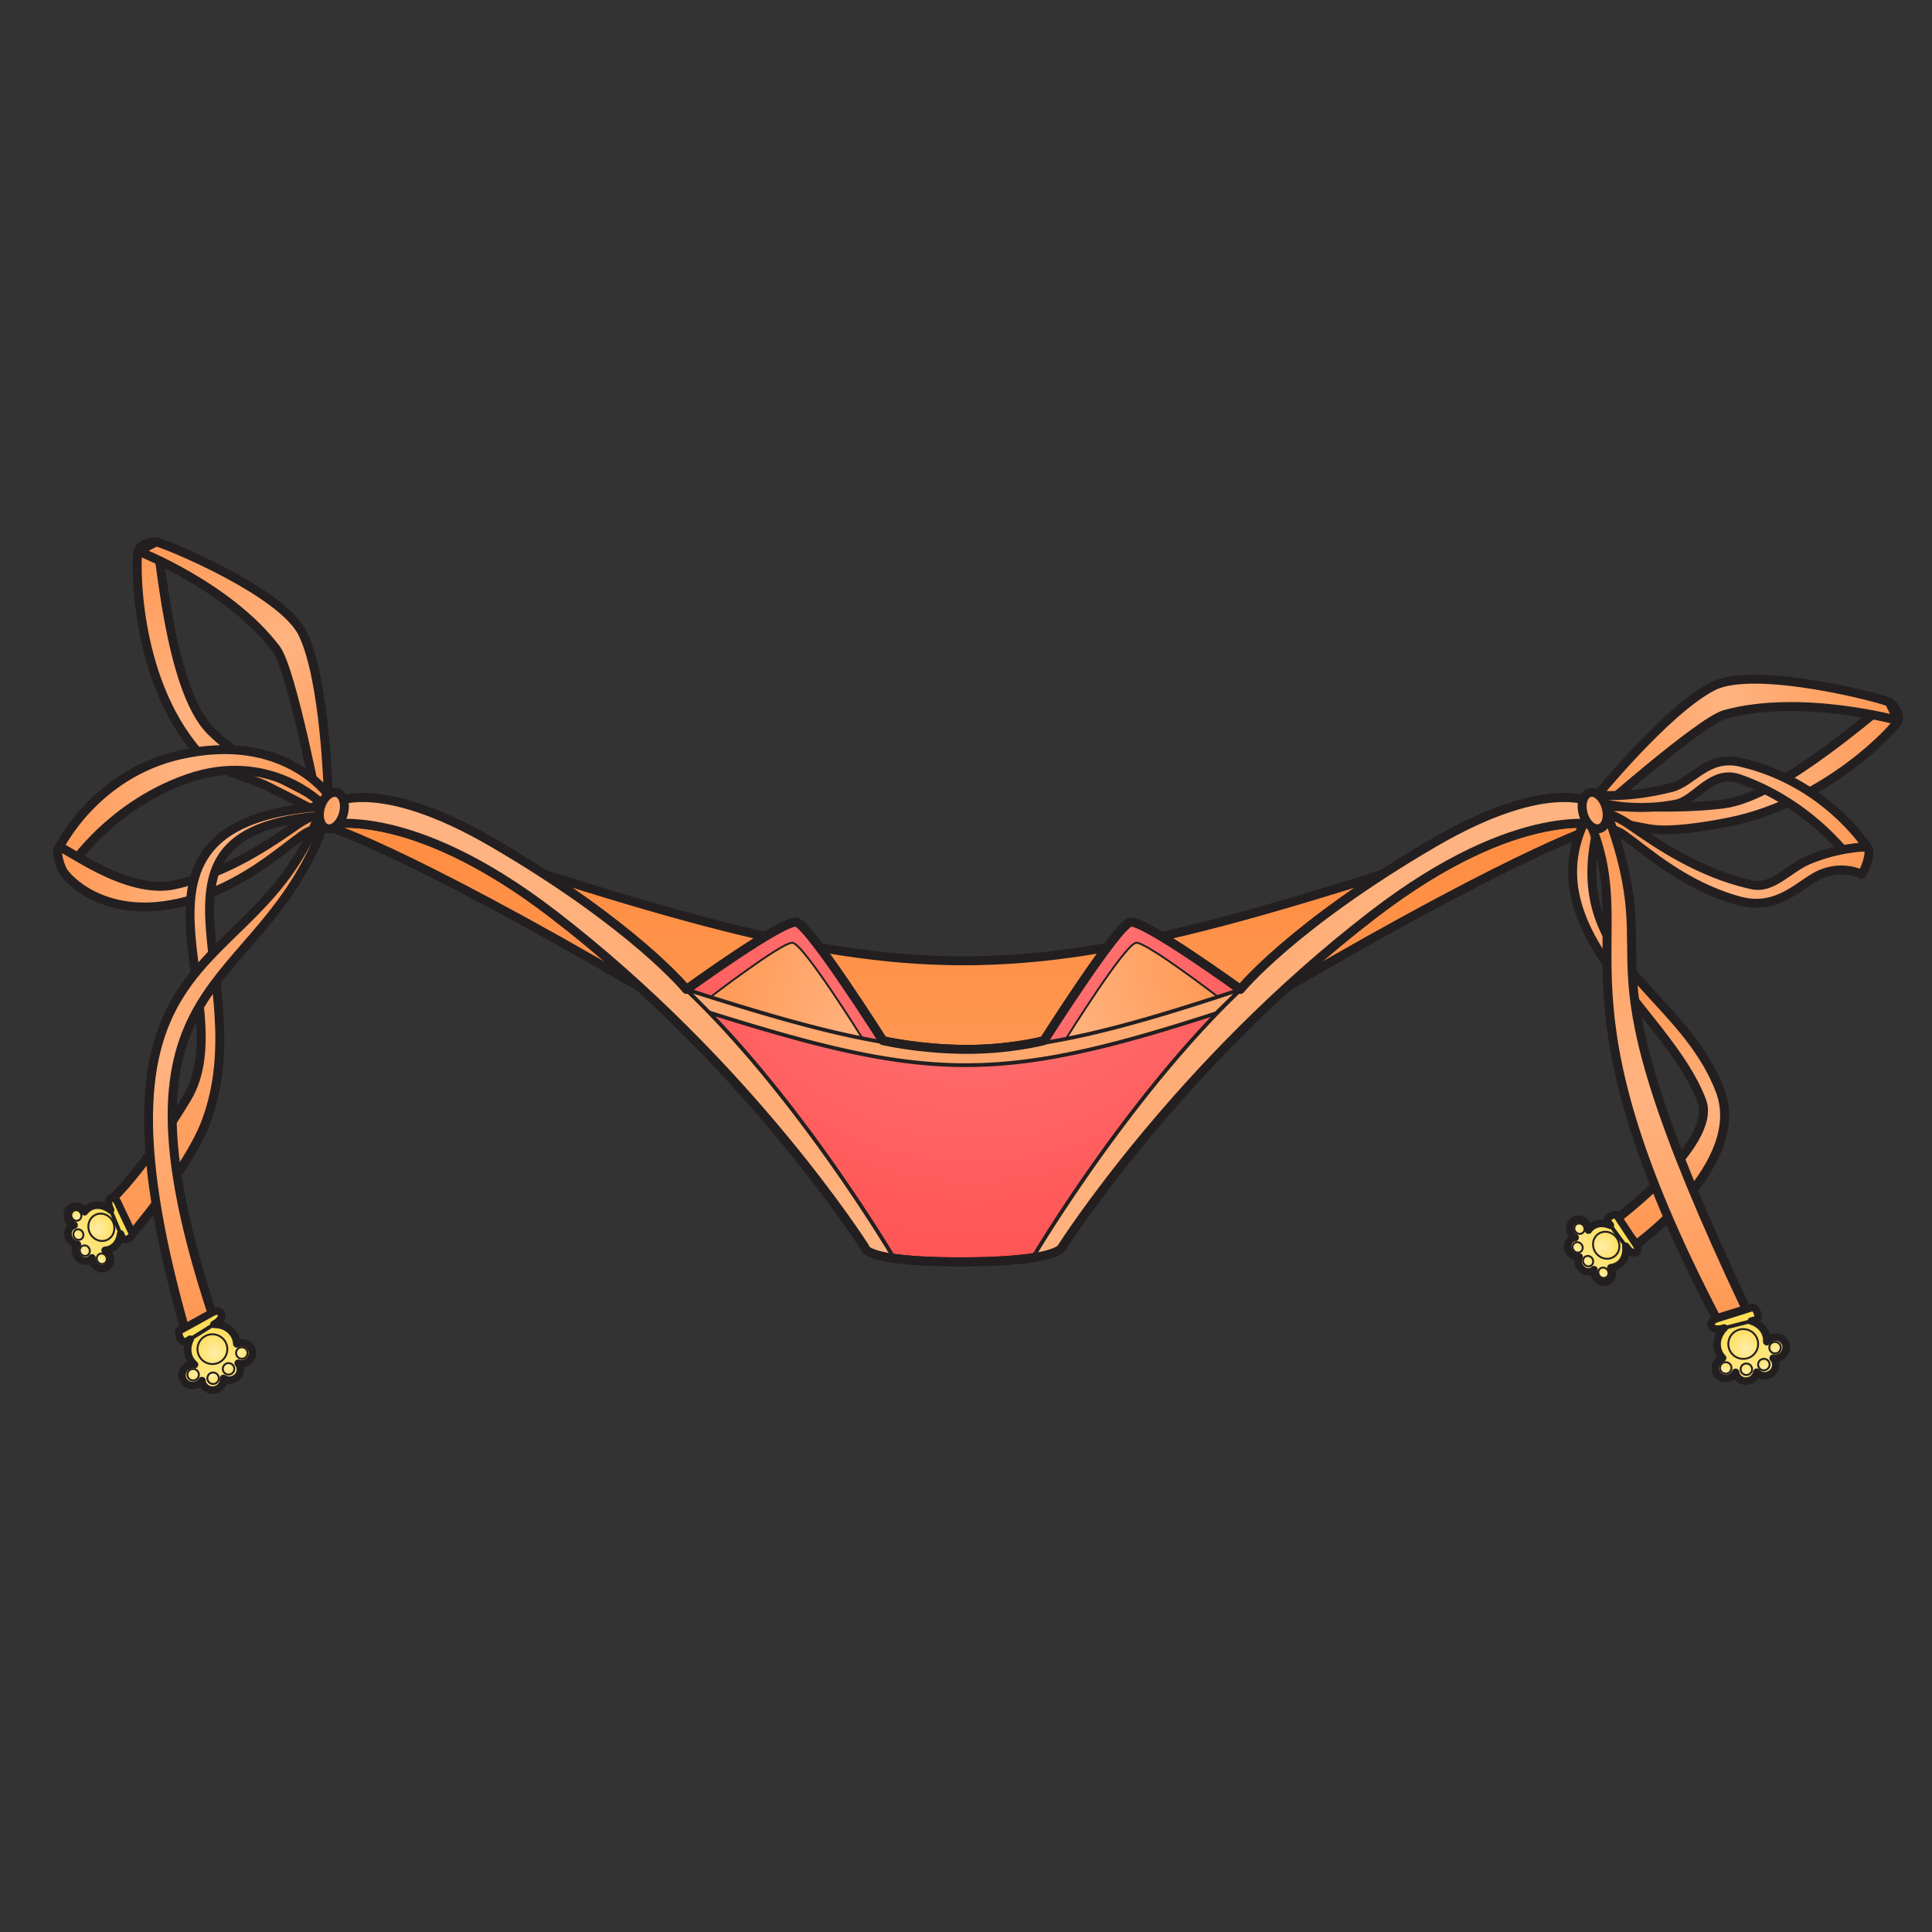 <svg xmlns="http://www.w3.org/2000/svg" xmlns:xlink="http://www.w3.org/1999/xlink" viewBox="0 0 256 256">
    <rect x="0" y="0" width="256" height="256" fill="#333333" stroke="none"/>
    <defs>
        <linearGradient id="innoGrad8">
            <stop offset="0" stop-color="#ff7f2a" stop-opacity=".502"/>
            <stop offset=".16" stop-color="#ff7f2a" stop-opacity="0"/>
            <stop offset=".444" stop-color="#ff7f2a" stop-opacity=".502"/>
            <stop offset=".729" stop-color="#ff7f2a" stop-opacity="0"/>
            <stop offset="1" stop-color="#ff7f2a" stop-opacity=".502"/>
        </linearGradient>
        <linearGradient id="innoGrad7">
            <stop offset="0" stop-color="#ff7f2a" stop-opacity=".502"/>
            <stop offset=".529" stop-color="#ff7f2a" stop-opacity="0"/>
            <stop offset="1" stop-color="#ff7f2a" stop-opacity=".502"/>
        </linearGradient>
        <linearGradient id="innoGrad6">
            <stop offset="0" stop-color="#ffd42a" stop-opacity="0"/>
            <stop offset="1" stop-color="#ffd42a" stop-opacity=".502"/>
        </linearGradient>
        <linearGradient id="innoGrad5">
            <stop offset="0" stop-color="#ffd42a" stop-opacity=".502"/>
            <stop offset="1" stop-color="#ffd42a" stop-opacity="0"/>
        </linearGradient>
        <linearGradient id="innoGrad4">
            <stop offset="0" stop-color="#ff7f2a" stop-opacity=".502"/>
            <stop offset=".828" stop-color="#ff7f2a" stop-opacity="0"/>
            <stop offset="1" stop-color="#ff7f2a" stop-opacity=".502"/>
        </linearGradient>
        <linearGradient id="innoGrad3">
            <stop offset="0" stop-color="#ff7f2a" stop-opacity=".502"/>
            <stop offset=".5" stop-color="#ff7f2a" stop-opacity="0"/>
            <stop offset="1" stop-color="#ff7f2a" stop-opacity=".502"/>
        </linearGradient>
        <linearGradient id="innoGrad2">
            <stop offset="0" stop-color="#ff7f2a" stop-opacity=".502"/>
            <stop offset="1" stop-color="#ff7f2a" stop-opacity="0"/>
        </linearGradient>
        <linearGradient id="innoGrad1">
            <stop offset="0" stop-color="#ff2a2a" stop-opacity="0"/>
            <stop offset="1" stop-color="#ff2a2a" stop-opacity=".502"/>
        </linearGradient>
        <linearGradient id="linearGradient949" x1="123.657" x2="123.657" y1="98.708" y2="151.969" gradientUnits="userSpaceOnUse" xlink:href="#innoGrad2"/>
        <radialGradient id="radialGradient983" cx="101.654" cy="132.803" r="101.191" fx="101.654" fy="132.803" gradientTransform="matrix(0 .629 -.625 0 210.283 43.57)" gradientUnits="userSpaceOnUse" xlink:href="#innoGrad1"/>
        <linearGradient id="linearGradient1019" x1="85.824" x2="109.825" y1="130.082" y2="136.533" gradientUnits="userSpaceOnUse" xlink:href="#innoGrad2"/>
        <linearGradient id="linearGradient1021" x1="165.836" x2="141.835" y1="130.082" y2="136.533" gradientUnits="userSpaceOnUse" xlink:href="#innoGrad2"/>
        <radialGradient id="radialGradient1060" cx="125.685" cy="235.659" r="100.784" fx="125.685" fy="235.659" gradientTransform="matrix(0 .715 -.712 0 293.403 8.906)" gradientUnits="userSpaceOnUse" xlink:href="#innoGrad2"/>
        <linearGradient id="linearGradient1160" x1="-4.058" x2="24.98" y1="59.823" y2="100.021" gradientUnits="userSpaceOnUse" xlink:href="#innoGrad3"/>
        <linearGradient id="linearGradient1184" x1="-4.058" x2="24.98" y1="59.823" y2="100.021" gradientUnits="userSpaceOnUse" xlink:href="#innoGrad3"/>
        <linearGradient id="linearGradient1186" x1="-16.445" x2="25.856" y1="106.459" y2="98.183" gradientUnits="userSpaceOnUse" xlink:href="#innoGrad3"/>
        <linearGradient id="linearGradient1188" x1="-16.445" x2="25.172" y1="106.459" y2="101.463" gradientUnits="userSpaceOnUse" xlink:href="#innoGrad3"/>
        <linearGradient id="linearGradient1196" x1="-8.157" x2="24.809" y1="161.832" y2="99.599" gradientUnits="userSpaceOnUse" xlink:href="#innoGrad4"/>
        <linearGradient id="linearGradient1212" x1="25.061" x2="7.697" y1="103.14" y2="180.112" gradientUnits="userSpaceOnUse" xlink:href="#innoGrad7"/>
        <linearGradient id="linearGradient1220" x1="49.767" x2="54.925" y1="89.957" y2="89.957" gradientUnits="userSpaceOnUse" xlink:href="#innoGrad2"/>
        <linearGradient id="linearGradient1243" x1="2.357" x2="6" y1="182.571" y2="190.369" gradientUnits="userSpaceOnUse" xlink:href="#innoGrad5"/>
        <radialGradient id="radialGradient1278" cx="7.981" cy="185.933" r="2.492" fx="7.981" fy="185.933" gradientUnits="userSpaceOnUse" xlink:href="#innoGrad6"/>
        <radialGradient id="radialGradient1280" cx="4.722" cy="189.327" r="1.054" fx="4.722" fy="189.327" gradientUnits="userSpaceOnUse" xlink:href="#innoGrad6"/>
        <radialGradient id="radialGradient1282" cx="7.635" cy="189.659" r="1.054" fx="7.635" fy="189.659" gradientUnits="userSpaceOnUse" xlink:href="#innoGrad6"/>
        <radialGradient id="radialGradient1284" cx="9.953" cy="188.291" r="1.054" fx="9.953" fy="188.291" gradientUnits="userSpaceOnUse" xlink:href="#innoGrad6"/>
        <radialGradient id="radialGradient1286" cx="11.981" cy="185.913" r="1.054" fx="11.981" fy="185.913" gradientUnits="userSpaceOnUse" xlink:href="#innoGrad6"/>
        <linearGradient id="linearGradient1379" x1="-13.579" x2="-5.979" y1="168.938" y2="164.758" gradientUnits="userSpaceOnUse" xlink:href="#innoGrad6"/>
        <radialGradient id="radialGradient1387" cx="-10.325" cy="166.462" r="2.193" fx="-10.325" fy="166.462" gradientTransform="matrix(1 0 0 1.048 0 -7.94)" gradientUnits="userSpaceOnUse" xlink:href="#innoGrad6"/>
        <radialGradient id="radialGradient1389" cx="-9.949" cy="171.362" r=".939" fx="-9.949" fy="171.362" gradientTransform="matrix(1 0 0 1.042 0 -7.142)" gradientUnits="userSpaceOnUse" xlink:href="#innoGrad6"/>
        <radialGradient id="radialGradient1391" cx="-12.616" cy="170.059" r=".939" fx="-12.616" fy="170.059" gradientTransform="matrix(1 0 0 1.042 0 -7.153)" gradientUnits="userSpaceOnUse" xlink:href="#innoGrad6"/>
        <radialGradient id="radialGradient1393" cx="-13.792" cy="167.42" r=".939" fx="-13.792" fy="167.42" gradientTransform="matrix(1 0 0 1.042 0 -6.968)" gradientUnits="userSpaceOnUse" xlink:href="#innoGrad6"/>
        <radialGradient id="radialGradient1395" cx="-13.635" cy="164.713" r=".939" fx="-13.635" fy="164.713" gradientTransform="matrix(1 0 0 1.042 0 -6.907)" gradientUnits="userSpaceOnUse" xlink:href="#innoGrad6"/>
        <linearGradient id="linearGradient1444" x1="225.112" x2="272.622" y1="99.653" y2="86.5" gradientUnits="userSpaceOnUse" xlink:href="#innoGrad3"/>
        <linearGradient id="linearGradient1452" x1="224.914" x2="271.227" y1="98.739" y2="83.627" gradientUnits="userSpaceOnUse" xlink:href="#innoGrad3"/>
        <linearGradient id="linearGradient1460" x1="224.773" x2="267.778" y1="101.77" y2="106.459" gradientUnits="userSpaceOnUse" xlink:href="#innoGrad3"/>
        <linearGradient id="linearGradient1476" x1="226.871" x2="267.778" y1="101.111" y2="106.459" gradientUnits="userSpaceOnUse" xlink:href="#innoGrad3"/>
        <linearGradient id="linearGradient1484" x1="224.443" x2="228.258" y1="103.209" y2="164.985" gradientUnits="userSpaceOnUse" xlink:href="#innoGrad8"/>
        <linearGradient id="linearGradient1492" x1="226.173" x2="248.75" y1="102.972" y2="179.156" gradientUnits="userSpaceOnUse" xlink:href="#innoGrad7"/>
        <linearGradient id="linearGradient1512" x1="-192.43" x2="-187.272" y1="-157.079" y2="-157.079" gradientUnits="userSpaceOnUse" xlink:href="#innoGrad2"/>
        <linearGradient id="linearGradient1550" x1="249.842" x2="252.971" y1="178.815" y2="186.833" gradientUnits="userSpaceOnUse" xlink:href="#innoGrad5"/>
        <radialGradient id="radialGradient1558" cx="248.657" cy="185.289" r="2.492" fx="248.657" fy="185.289" gradientUnits="userSpaceOnUse" xlink:href="#innoGrad6"/>
        <radialGradient id="radialGradient1560" cx="253.432" cy="185.356" r="1.054" fx="253.432" fy="185.356" gradientUnits="userSpaceOnUse" xlink:href="#innoGrad6"/>
        <radialGradient id="radialGradient1562" cx="251.67" cy="188.129" r="1.054" fx="251.67" fy="188.129" gradientUnits="userSpaceOnUse" xlink:href="#innoGrad6"/>
        <radialGradient id="radialGradient1564" cx="248.806" cy="188.868" r="1.054" fx="248.806" fy="188.868" gradientUnits="userSpaceOnUse" xlink:href="#innoGrad6"/>
        <radialGradient id="radialGradient1566" cx="245.395" cy="188.771" r="1.055" fx="245.395" fy="188.771" gradientUnits="userSpaceOnUse" xlink:href="#innoGrad6"/>
        <linearGradient id="linearGradient1604" x1="224.803" x2="231.728" y1="172.912" y2="169.138" gradientUnits="userSpaceOnUse" xlink:href="#innoGrad6"/>
        <radialGradient id="radialGradient1612" cx="226.155" cy="169.238" r="2.221" fx="226.155" fy="169.238" gradientTransform="matrix(1 0 0 1.024 0 -4.045)" gradientUnits="userSpaceOnUse" xlink:href="#innoGrad6"/>
        <radialGradient id="radialGradient1614" cx="222.257" cy="166.49" r=".95" fx="222.257" fy="166.49" gradientTransform="matrix(1 0 0 1.021 0 -3.567)" gradientUnits="userSpaceOnUse" xlink:href="#innoGrad6"/>
        <radialGradient id="radialGradient1616" cx="221.974" cy="169.487" r=".95" fx="221.974" fy="169.487" gradientTransform="matrix(1 0 0 1.023 0 -3.842)" gradientUnits="userSpaceOnUse" xlink:href="#innoGrad6"/>
        <radialGradient id="radialGradient1618" cx="223.707" cy="171.654" r=".949" fx="223.707" fy="171.654" gradientTransform="matrix(1 0 0 1.022 0 -3.798)" gradientUnits="userSpaceOnUse" xlink:href="#innoGrad6"/>
        <radialGradient id="radialGradient1620" cx="226.172" cy="173.54" r=".949" fx="226.172" fy="173.54" gradientTransform="matrix(1 0 0 1.023 0 -3.911)" gradientUnits="userSpaceOnUse" xlink:href="#innoGrad6"/>
    </defs>
    <g stroke-width="1.187">
        <path fill="#f95" d="M85.308 131.173c-32.881-19.232-42.36-21.774-42.36-21.774l.892-2.796c83.097 27.69 84.562 27.691 167.657 0l.895 2.796s-9.48 2.542-42.361 21.774c-41.772 24.43-42.952 24.432-84.723 0z"/>
        <path fill="url(#linearGradient949)" stroke="#231f20" stroke-linejoin="round" stroke-miterlimit="10" stroke-width="1.408" d="M75.44 128.818c-39-22.828-50.243-25.845-50.243-25.845l1.059-3.319c98.559 32.868 100.297 32.869 198.855 0l1.061 3.319s-11.244 3.017-50.244 25.845c-49.545 28.999-50.944 29-100.488 0z" transform="matrix(.843 0 0 .842 21.704 22.646)"/>
        <path fill="#ff8080" d="M140.74 165.333s15.345-24.184 41.253-44.116c19.368-14.9 30.4-11.819 30.4-11.819l-.895-2.796s-5.859-4.008-21.555 5.167c-18.71 10.938-25.566 19.404-25.566 19.404s-12.843-9.301-14.58-8.924c-1.738.378-11.458 15.707-11.458 15.707s-4.575 1.225-10.669 1.157c-6.093-.067-10.669-1.157-10.669-1.157s-9.72-15.33-11.457-15.707c-1.738-.376-14.58 8.924-14.58 8.924s-6.857-8.465-25.567-19.404c-15.696-9.175-21.555-5.167-21.555-5.167l-.893 2.796s11.03-3.082 30.399 11.82c25.908 19.931 41.253 44.115 41.253 44.115s-.375 1.95 12.695 1.95 13.443-1.95 13.443-1.95z"/>
        <path fill="url(#radialGradient983)" stroke="#231f20" stroke-linejoin="round" stroke-miterlimit="10" stroke-width="1.408" d="M141.186 169.365s18.201-28.705 48.93-52.364c22.973-17.687 36.057-14.029 36.057-14.029l-1.061-3.319s-6.949-4.757-25.566 6.133c-22.191 12.983-30.324 23.032-30.324 23.032s-15.232-11.04-17.293-10.592c-2.061.448-13.59 18.644-13.59 18.644s-5.426 1.453-12.654 1.373c-7.227-.08-12.654-1.373-12.654-1.373s-11.529-18.196-13.59-18.644c-2.061-.447-17.293 10.592-17.293 10.592s-8.133-10.048-30.324-23.032c-18.617-10.89-25.566-6.133-25.566-6.133l-1.059 3.319s13.082-3.658 36.055 14.029c30.729 23.659 48.93 52.364 48.93 52.364s-.445 2.314 15.057 2.314 15.945-2.314 15.945-2.314z" transform="matrix(.843 0 0 .842 21.704 22.646)"/>
        <path fill="#ffb380" d="M94.063 132.238s9.525-7.317 10.943-7.26c1.42.059 9.292 12.695 9.292 12.695l-10.117-.394zM161.522 132.238s-9.525-7.317-10.944-7.26c-1.42.059-9.292 12.695-9.292 12.695l10.118-.348z"/>
        <path fill="url(#linearGradient1019)" stroke="#231f20" stroke-linejoin="round" stroke-miterlimit="10" stroke-width=".297" d="M85.824 130.082s11.297-8.685 12.98-8.617c1.684.07 11.021 15.068 11.021 15.068l-12-.467z" transform="matrix(.843 0 0 .842 21.704 22.646)"/>
        <path fill="url(#linearGradient1021)" stroke="#231f20" stroke-linejoin="round" stroke-miterlimit="10" stroke-width=".297" d="M165.836 130.082s-11.297-8.685-12.98-8.617c-1.684.07-11.021 15.068-11.021 15.068l12-.412z" transform="matrix(.843 0 0 .842 21.704 22.646)"/>
        <path fill="#ffb380" d="M90.962 131.173s-6.857-8.465-25.567-19.404c-15.696-9.175-21.555-5.167-21.555-5.167l-.892 2.796s11.03-3.082 30.398 11.82c25.908 19.931 41.253 44.115 41.253 44.115s-.175.911 3.893 1.489l-.002-.001s-11.726-19.953-26.107-34.2a85.955 85.955 0 0 0-1.456-1.41m73.449-.038s6.857-8.465 25.566-19.404c15.697-9.175 21.555-5.167 21.555-5.167l.895 2.796s-11.031-3.082-30.4 11.82c-25.908 19.931-41.254 44.115-41.254 44.115s-.159.828-3.89 1.405c0 0 11.725-19.87 26.106-34.118.45-.444.935-.914 1.455-1.406m-70.434 3.007c28.816 9.068 38.269 9.52 67.178.107l3.223-3.155c-32.506 10.84-41.112 10.33-73.413 0z"/>
        <path fill="url(#radialGradient1060)" stroke="#231f20" stroke-linejoin="round" stroke-miterlimit="10" stroke-width=".593" d="M82.146 128.818s-8.133-10.048-30.324-23.032c-18.617-10.89-25.566-6.133-25.566-6.133l-1.059 3.319s13.082-3.658 36.055 14.029c30.729 23.659 48.93 52.364 48.93 52.364s-.208 1.082 4.617 1.767l-.002-.001s-13.908-23.683-30.965-40.595a102.044 102.044 0 0 0-1.727-1.672m87.116-.046s8.133-10.048 30.324-23.032c18.617-10.89 25.566-6.133 25.566-6.133l1.061 3.319s-13.084-3.658-36.057 14.029c-30.729 23.659-48.93 52.364-48.93 52.364s-.189.983-4.615 1.668c0 0 13.908-23.585 30.965-40.497.533-.527 1.109-1.085 1.725-1.669m-83.54 3.569c34.178 10.763 45.39 11.299 79.679.127l3.822-3.745c-38.555 12.868-48.762 12.262-87.074 0z" transform="matrix(.843 0 0 .842 21.704 22.646)"/>
        <path fill="none" stroke="#231f20" stroke-linejoin="round" stroke-miterlimit="10" stroke-width="1.408" d="M141.186 169.365s18.201-28.705 48.93-52.364c22.973-17.687 36.057-14.029 36.057-14.029l-1.061-3.319s-6.949-4.757-25.566 6.133c-22.191 12.983-30.324 23.032-30.324 23.032s-15.232-11.04-17.293-10.592c-2.061.448-13.59 18.644-13.59 18.644s-5.426 1.453-12.654 1.373c-7.227-.08-12.654-1.373-12.654-1.373s-11.529-18.196-13.59-18.644c-2.061-.447-17.293 10.592-17.293 10.592s-8.133-10.048-30.324-23.032c-18.617-10.89-25.566-6.133-25.566-6.133l-1.059 3.319s13.082-3.658 36.055 14.029c30.729 23.659 48.93 52.364 48.93 52.364s-.445 2.314 15.057 2.314 15.945-2.314 15.945-2.314z" transform="matrix(.843 0 0 .842 21.704 22.646)"/>
    </g>
    <g stroke-width="1.187" transform="matrix(.843 0 0 .842 21.704 22.646)">
        <path fill="#ffb380" d="M-1.201 58.395c.621.175 1.869 23.119 8.637 29.787 6.768 6.668 16.424 9.303 17.373 11.417.949 2.114-.346 1.511-.346 1.511s-2.611-1.501-8.21-4.29c-2.876-1.433-8.379-2.449-10.891-5.349-10.302-11.89-9.723-30.63-9.421-31.649.302-1.019 2.239-1.602 2.858-1.427z"/>
        <path fill="url(#linearGradient1160)" stroke="#231f20" stroke-linejoin="round" stroke-miterlimit="10" stroke-width="1.408" d="M-1.201 58.395c.621.175 1.869 23.119 8.637 29.787 6.768 6.668 16.424 9.303 17.373 11.417.949 2.114-.346 1.511-.346 1.511s-2.611-1.501-8.21-4.29c-2.876-1.433-8.379-2.449-10.891-5.349-10.302-11.89-9.723-30.63-9.421-31.649.302-1.019 2.239-1.602 2.858-1.427z"/>
        <path fill="#ffb380" d="M25.855 98.184s-.456-18.078-4.023-25.395C18.583 66.127-.252 58.435-1.201 58.395l-2.857 1.428s14.266 5.545 21.715 15.401c2.48 3.282 6.807 25.886 6.807 25.886z"/>
        <path fill="url(#linearGradient1184)" stroke="#231f20" stroke-linejoin="round" stroke-miterlimit="10" stroke-width="1.408" d="M25.855 98.184s-.456-18.078-4.023-25.395C18.583 66.127-.252 58.435-1.201 58.395l-2.857 1.428s14.266 5.545 21.715 15.401c2.48 3.282 6.807 25.886 6.807 25.886z"/>
        <path fill="#ffb380" d="M24.809 99.599S16.56 91.111 3.664 95.66c-12.896 4.549-19.151 15.025-19.151 15.025l-.958-4.226s5.586-11.516 18.998-14.564c16.334-3.712 23.303 6.288 23.303 6.288z"/>
        <path fill="url(#linearGradient1186)" stroke="#231f20" stroke-linejoin="round" stroke-miterlimit="10" stroke-width="1.408" d="M24.809 99.599S16.56 91.111 3.664 95.66c-12.896 4.549-19.151 15.025-19.151 15.025l-.958-4.226s5.586-11.516 18.998-14.564c16.334-3.712 23.303 6.288 23.303 6.288z"/>
        <path fill="#ffb380" d="M25.633 103.498s-1.846-.384-3.811 1.017c-3.631 2.588-9.538 8.028-18.156 10.371-13.279 3.61-19.153-4.2-19.153-4.2-.771-.765-1.653-3.898-.958-4.226.694-.329 10.428 7.547 18.086 5.895 8.477-1.829 15.293-6.681 19.229-9.404 2.006-1.386 3.594-1.84 3.594-1.84z"/>
        <path fill="url(#linearGradient1188)" stroke="#231f20" stroke-linejoin="round" stroke-miterlimit="10" stroke-width="1.408" d="M25.633 103.498s-1.846-.384-3.811 1.017c-3.631 2.588-9.538 8.028-18.156 10.371-13.279 3.61-19.153-4.2-19.153-4.2-.771-.765-1.653-3.898-.958-4.226.694-.329 10.428 7.547 18.086 5.895 8.477-1.829 15.293-6.681 19.229-9.404 2.006-1.386 3.594-1.84 3.594-1.84z"/>
        <path fill="#ffb380" d="M24.98 100.021c-36.205 2.52-12.232 30.792-21.357 45.937-6.623 10.99-11.78 15.874-11.78 15.874l2.657 6.063s9.354-10.823 12.135-18.263c8.537-22.829-13.127-45.856 18.537-48.169z"/>
        <path fill="url(#linearGradient1196)" stroke="#231f20" stroke-linejoin="round" stroke-miterlimit="10" stroke-width="1.408" d="M24.98 100.021c-36.205 2.52-12.232 30.792-21.357 45.937-6.623 10.99-11.78 15.874-11.78 15.874l2.657 6.063s9.354-10.823 12.135-18.263c8.537-22.829-13.127-45.856 18.537-48.169z"/>
        <path fill="#ffb380" d="M25.061 103.14c-10.334 27.352-35.48 22.162-17.364 76.972l-4.337 2.353c-18.013-63.396 11.047-53.951 21.104-81.354z"/>
        <path fill="url(#linearGradient1212)" stroke="#231f20" stroke-miterlimit="10" stroke-width="1.408" d="M25.061 103.14c-10.334 27.352-35.48 22.162-17.364 76.972l-4.337 2.353c-18.013-63.396 11.047-53.951 21.104-81.354z"/>
        <ellipse cx="26.418" cy="100.667" fill="#ffb380" rx="1.875" ry="2.938" transform="rotate(15.491 26.417 100.664)"/>
        <ellipse cx="52.346" cy="89.957" fill="url(#linearGradient1220)" stroke="#231f20" stroke-miterlimit="10" stroke-width="1.408" rx="1.875" ry="2.938" transform="rotate(15.491)"/>
        <g>
            <path fill="#ffe680" d="M11.861 184.452a1.741 1.741 0 0 0-.384.141 3.19 3.19 0 0 0-.343-1.271c-.613-1.189-1.887-1.828-3.25-1.804l.507-.315s.969-.728.638-1.427c-.33-.699-1.377-.137-1.377-.137l-5.295 2.932s-.146.482.276 1.22c.424.736.931.43.931.43l.583-.365c-.489.983-.554 2.113-.048 3.096.184.354.438.648.722.904a1.808 1.808 0 0 0-.616.025c-.92.209-1.504 1.099-1.303 1.987.202.889 1.112 1.44 2.033 1.231a1.742 1.742 0 0 0 1.065-.73c.006.071.009.142.025.213.201.889 1.112 1.44 2.032 1.231.852-.193 1.406-.969 1.326-1.787a1.73 1.73 0 0 0 1.316.227c.921-.209 1.504-1.099 1.303-1.987a1.6 1.6 0 0 0-.305-.631c.279.084.584.106.893.036.921-.209 1.504-1.099 1.303-1.987-.201-.89-1.11-1.441-2.032-1.232z"/>
            <path fill="url(#linearGradient1243)" stroke="#231f20" stroke-linejoin="round" stroke-miterlimit="10" d="M11.861 184.452a1.741 1.741 0 0 0-.384.141 3.19 3.19 0 0 0-.343-1.271c-.613-1.189-1.887-1.828-3.25-1.804l.507-.315s.969-.728.638-1.427c-.33-.699-1.377-.137-1.377-.137l-5.295 2.932s-.146.482.276 1.22c.424.736.931.43.931.43l.583-.365c-.489.983-.554 2.113-.048 3.096.184.354.438.648.722.904a1.808 1.808 0 0 0-.616.025c-.92.209-1.504 1.099-1.303 1.987.202.889 1.112 1.44 2.033 1.231a1.742 1.742 0 0 0 1.065-.73c.006.071.009.142.025.213.201.889 1.112 1.44 2.032 1.231.852-.193 1.406-.969 1.326-1.787a1.73 1.73 0 0 0 1.316.227c.921-.209 1.504-1.099 1.303-1.987a1.6 1.6 0 0 0-.305-.631c.279.084.584.106.893.036.921-.209 1.504-1.099 1.303-1.987-.201-.89-1.11-1.441-2.032-1.232z"/>
            <circle cx="7.64" cy="185.421" r="2.344" fill="#fea"/>
            <circle cx="4.608" cy="189.441" r=".906" fill="#fea"/>
            <circle cx="7.749" cy="190" r=".906" fill="#fea"/>
            <circle cx="10.18" cy="188.519" r=".906" fill="#fea"/>
            <circle cx="12.265" cy="186.027" r=".906" fill="#fea"/>
            <circle cx="7.64" cy="185.421" r="2.344" fill="url(#radialGradient1278)" stroke="#231f20" stroke-miterlimit="10" stroke-width=".297"/>
            <circle cx="4.608" cy="189.441" r=".906" fill="url(#radialGradient1280)" stroke="#231f20" stroke-miterlimit="10" stroke-width=".297"/>
            <circle cx="7.749" cy="190" r=".906" fill="url(#radialGradient1282)" stroke="#231f20" stroke-miterlimit="10" stroke-width=".297"/>
            <circle cx="10.18" cy="188.519" r=".906" fill="url(#radialGradient1284)" stroke="#231f20" stroke-miterlimit="10" stroke-width=".297"/>
            <circle cx="12.265" cy="186.027" r=".906" fill="url(#radialGradient1286)" stroke="#231f20" stroke-miterlimit="10" stroke-width=".297"/>
            <path fill="none" stroke="#231f20" stroke-miterlimit="10" stroke-width=".593" d="M7.885 181.518l-3.738 2.336"/>
        </g>
        <g>
            <path fill="#ffe680" d="M-14.738 163.262c-.577.541-.586 1.516-.021 2.177.188.222.421.374.663.466-.189.055-.371.15-.525.295-.578.54-.587 1.516-.021 2.178.291.34.678.528 1.063.56-.454.557-.429 1.432.095 2.043.566.662 1.493.76 2.07.219.047-.043.082-.095.122-.143-.001.391.138.796.418 1.124.565.662 1.493.76 2.071.218.576-.541.586-1.515.02-2.177a1.672 1.672 0 0 0-.434-.359c.33-.029.657-.104.963-.265.844-.441 1.344-1.306 1.467-2.297l.246.589s.219.506.883.199c.665-.308.792-.743.792-.743l-2.415-5.073s-.484-.988-1.064-.659c-.578.329-.229 1.399-.229 1.399l.212.511c-.976-.771-2.209-1.005-3.23-.472a2.622 2.622 0 0 0-.864.744 1.896 1.896 0 0 0-.211-.314c-.567-.664-1.493-.761-2.071-.22z"/>
            <path fill="url(#linearGradient1379)" stroke="#231f20" stroke-linejoin="round" stroke-miterlimit="10" d="M-14.738 163.262c-.577.541-.586 1.516-.021 2.177.188.222.421.374.663.466-.189.055-.371.15-.525.295-.578.54-.587 1.516-.021 2.178.291.34.678.528 1.063.56-.454.557-.429 1.432.095 2.043.566.662 1.493.76 2.07.219.047-.043.082-.095.122-.143-.001.391.138.796.418 1.124.565.662 1.493.76 2.071.218.576-.541.586-1.515.02-2.177a1.672 1.672 0 0 0-.434-.359c.33-.029.657-.104.963-.265.844-.441 1.344-1.306 1.467-2.297l.246.589s.219.506.883.199c.665-.308.792-.743.792-.743l-2.415-5.073s-.484-.988-1.064-.659c-.578.329-.229 1.399-.229 1.399l.212.511c-.976-.771-2.209-1.005-3.23-.472a2.622 2.622 0 0 0-.864.744 1.896 1.896 0 0 0-.211-.314c-.567-.664-1.493-.761-2.071-.22z"/>
            <path fill="#fea" d="M-11.219 164.602c-.818.77-.855 2.127-.079 3.033.776.907 2.069 1.019 2.89.252.82-.769.856-2.127.08-3.032-.776-.908-2.069-1.02-2.891-.253zM-10.293 170.563c-.318.296-.331.821-.031 1.173.301.35.801.394 1.117.097.317-.298.332-.822.032-1.174-.3-.35-.8-.394-1.118-.096zM-12.961 169.287c-.316.298-.33.823-.029 1.174.299.35.799.394 1.117.097.317-.298.331-.822.031-1.174-.301-.351-.801-.395-1.119-.097zM-13.966 166.758c-.317.297-.331.822-.032 1.172.301.352.801.395 1.117.098.32-.297.332-.822.032-1.172-.3-.352-.799-.396-1.117-.098zM-14.291 163.75c-.318.298-.332.824-.031 1.173.299.351.799.396 1.117.098.317-.298.331-.823.031-1.173-.301-.352-.801-.395-1.117-.098z"/>
            <path fill="url(#radialGradient1387)" stroke="#231f20" stroke-miterlimit="10" stroke-width=".297" d="M-11.219 164.602c-.818.77-.855 2.127-.079 3.033.776.907 2.069 1.019 2.89.252.82-.769.856-2.127.08-3.032-.776-.908-2.069-1.02-2.891-.253z"/>
            <path fill="url(#radialGradient1389)" stroke="#231f20" stroke-miterlimit="10" stroke-width=".297" d="M-10.293 170.563c-.318.296-.331.821-.031 1.173.301.35.801.394 1.117.097.317-.298.332-.822.032-1.174-.3-.35-.8-.394-1.118-.096z"/>
            <path fill="url(#radialGradient1391)" stroke="#231f20" stroke-miterlimit="10" stroke-width=".297" d="M-12.961 169.287c-.316.298-.33.823-.029 1.174.299.35.799.394 1.117.097.317-.298.331-.822.031-1.174-.301-.351-.801-.395-1.119-.097z"/>
            <path fill="url(#radialGradient1393)" stroke="#231f20" stroke-miterlimit="10" stroke-width=".297" d="M-13.966 166.758c-.317.297-.331.822-.032 1.172.301.352.801.395 1.117.098.32-.297.332-.822.032-1.172-.3-.352-.799-.396-1.117-.098z"/>
            <path fill="url(#radialGradient1395)" stroke="#231f20" stroke-miterlimit="10" stroke-width=".297" d="M-14.291 163.75c-.318.298-.332.824-.031 1.173.299.351.799.396 1.117.098.317-.298.331-.823.031-1.173-.301-.352-.801-.395-1.117-.098z"/>
            <path fill="none" stroke="#231f20" stroke-miterlimit="10" stroke-width=".593" d="M-8.362 163.522l1.575 3.778"/>
        </g>
    </g>
    <g stroke-width="1.187" transform="matrix(.843 0 0 .842 21.704 22.646)">
        <path fill="#ffb380" d="M271.227 83.627c-.598-.239-16.65 14.835-26.08 15.997-9.43 1.162-18.225-.223-20.266.875-2.043 1.098-.646 1.409-.646 1.409s2.984.4 9.123 1.602c3.152.617 9.021-.306 12.779-1.074 15.416-3.148 26.104-14.944 26.486-15.935.381-.992-.797-2.635-1.396-2.874z"/>
        <path fill="url(#linearGradient1444)" stroke="#231f20" stroke-linejoin="round" stroke-miterlimit="10" stroke-width="1.408" d="M271.227 83.627c-.598-.239-16.65 14.835-26.08 15.997-9.43 1.162-18.225-.223-20.266.875-2.043 1.098-.646 1.409-.646 1.409s2.984.4 9.123 1.602c3.152.617 9.021-.306 12.779-1.074 15.416-3.148 26.104-14.944 26.486-15.935.381-.992-.797-2.635-1.396-2.874z"/>
        <path fill="#ffb380" d="M224.914 98.739s11.377-14.056 18.666-17.682c6.635-3.302 26.871 2.022 27.646 2.569l1.396 2.874s-15.305-4.242-27.217-.968c-3.967 1.091-21.172 16.375-21.172 16.375z"/>
        <path fill="url(#linearGradient1452)" stroke="#231f20" stroke-linejoin="round" stroke-miterlimit="10" stroke-width="1.408" d="M224.914 98.739s11.377-14.056 18.666-17.682c6.635-3.302 26.871 2.022 27.646 2.569l1.396 2.874s-15.305-4.242-27.217-.968c-3.967 1.091-21.172 16.375-21.172 16.375z"/>
        <path fill="#ffb380" d="M226.525 99.599s5.01 1.261 11.158.054c3.17-.622 5.6-5.54 9.986-3.993 12.896 4.549 19.15 15.025 19.15 15.025l.959-4.226s-6.559-10.357-19.971-13.405c-5.244-1.191-7.482 3.15-10.875 4-7.174 1.798-11.455 1.129-11.455 1.129z"/>
        <path fill="url(#linearGradient1460)" stroke="#231f20" stroke-linejoin="round" stroke-miterlimit="10" stroke-width="1.408" d="M226.525 99.599s5.01 1.261 11.158.054c3.17-.622 5.6-5.54 9.986-3.993 12.896 4.549 19.15 15.025 19.15 15.025l.959-4.226s-6.559-10.357-19.971-13.405c-5.244-1.191-7.482 3.15-10.875 4-7.174 1.798-11.455 1.129-11.455 1.129z"/>
        <path fill="#ffb380" d="M225.701 103.498s1.846-.384 3.811 1.017c3.631 2.588 9.537 8.028 18.156 10.371 6.188 1.682 9.639-2.869 12.766-4.2 3.584-1.526 6.387 0 6.387 0 .771-.765 1.654-3.898.959-4.226-.406-.192-4.973.141-9.346 2.015-3.094 1.326-5.566 4.564-8.74 3.88-8.477-1.829-15.293-6.681-19.229-9.404-2.006-1.386-3.594-1.84-3.594-1.84z"/>
        <path fill="url(#linearGradient1476)" stroke="#231f20" stroke-linejoin="round" stroke-miterlimit="10" stroke-width="1.408" d="M225.701 103.498s1.846-.384 3.811 1.017c3.631 2.588 9.537 8.028 18.156 10.371 6.188 1.682 9.639-2.869 12.766-4.2 3.584-1.526 6.387 0 6.387 0 .771-.765 1.654-3.898.959-4.226-.406-.192-4.973.141-9.346 2.015-3.094 1.326-5.566 4.564-8.74 3.88-8.477-1.829-15.293-6.681-19.229-9.404-2.006-1.386-3.594-1.84-3.594-1.84z"/>
        <path fill="#ffb380" d="M226.354 100.021c-8.045 24.159 11.827 27.965 18.248 44.646 4.49 11.666-13.169 24.285-13.169 24.285l-3.175-3.967s15.996-11.938 13.492-18.61c-5.655-15.066-29.75-28.25-16.271-47.756z"/>
        <path fill="url(#linearGradient1484)" stroke="#231f20" stroke-linejoin="round" stroke-miterlimit="10" stroke-width="1.408" d="M226.354 100.021c-8.045 24.159 11.827 27.965 18.248 44.646 4.49 11.666-13.169 24.285-13.169 24.285l-3.175-3.967s15.996-11.938 13.492-18.61c-5.655-15.066-29.75-28.25-16.271-47.756z"/>
        <path fill="#ffb380" d="M224.443 103.209c7.285 18.325-6.957 26.304 19.621 77.417l4.686-1.47c-28.441-60.228-11.822-50.643-21.879-78.047z"/>
        <path fill="url(#linearGradient1492)" stroke="#231f20" stroke-miterlimit="10" stroke-width="1.408" d="M224.443 103.209c7.285 18.325-6.957 26.304 19.621 77.417l4.686-1.47c-28.441-60.228-11.822-50.643-21.879-78.047z"/>
        <ellipse cx="224.916" cy="100.667" fill="#ffb380" rx="1.875" ry="2.938" transform="scale(-1) rotate(-15.491 -740.083 1653.542)"/>
        <ellipse cx="-189.851" cy="-157.079" fill="url(#linearGradient1512)" stroke="#231f20" stroke-miterlimit="10" stroke-width="1.408" rx="1.875" ry="2.938" transform="rotate(164.509)"/>
        <g>
            <path fill="#ffe680" d="M244.135 189.315c.504.759 1.551.95 2.338.428.262-.175.457-.411.588-.671.033.228.113.451.248.655.504.759 1.549.951 2.336.428.406-.269.66-.675.744-1.108.537.621 1.482.755 2.209.272.787-.522 1.014-1.563.51-2.321-.039-.062-.088-.111-.137-.165.42.073.875-.009 1.266-.269.785-.521 1.014-1.561.51-2.32-.506-.759-1.551-.95-2.338-.428a1.775 1.775 0 0 0-.443.429 3.16 3.16 0 0 0-.156-1.147c-.361-1.044-1.225-1.775-2.275-2.1l.668-.171s.57-.155.33-.97c-.242-.815-.691-1.042-.691-1.042l-5.775 1.812s-1.129.369-.852 1.091c.277.723 1.473.523 1.473.523l.578-.149c-.957.97-1.373 2.332-.936 3.597.148.43.389.804.684 1.126a1.786 1.786 0 0 0-.367.181c-.788.522-1.018 1.561-.512 2.319z"/>
            <path fill="url(#linearGradient1550)" stroke="#231f20" stroke-linejoin="round" stroke-miterlimit="10" d="M244.135 189.315c.504.759 1.551.95 2.338.428.262-.175.457-.411.588-.671.033.228.113.451.248.655.504.759 1.549.951 2.336.428.406-.269.66-.675.744-1.108.537.621 1.482.755 2.209.272.787-.522 1.014-1.563.51-2.321-.039-.062-.088-.111-.137-.165.42.073.875-.009 1.266-.269.785-.521 1.014-1.561.51-2.32-.506-.759-1.551-.95-2.338-.428a1.775 1.775 0 0 0-.443.429 3.16 3.16 0 0 0-.156-1.147c-.361-1.044-1.225-1.775-2.275-2.1l.668-.171s.57-.155.33-.97c-.242-.815-.691-1.042-.691-1.042l-5.775 1.812s-1.129.369-.852 1.091c.277.723 1.473.523 1.473.523l.578-.149c-.957.97-1.373 2.332-.936 3.597.148.43.389.804.684 1.126a1.786 1.786 0 0 0-.367.181c-.788.522-1.018 1.561-.512 2.319z"/>
            <circle cx="248.259" cy="184.606" r="2.344" fill="#fea"/>
            <circle cx="253.261" cy="185.185" r=".906" fill="#fea"/>
            <circle cx="251.499" cy="187.844" r=".906" fill="#fea"/>
            <circle cx="248.749" cy="188.583" r=".906" fill="#fea"/>
            <circle cx="245.509" cy="188.373" r=".907" fill="#fea"/>
            <circle cx="248.259" cy="184.606" r="2.344" fill="url(#radialGradient1558)" stroke="#231f20" stroke-miterlimit="10" stroke-width=".297"/>
            <circle cx="253.261" cy="185.185" r=".906" fill="url(#radialGradient1560)" stroke="#231f20" stroke-miterlimit="10" stroke-width=".297"/>
            <circle cx="251.499" cy="187.844" r=".906" fill="url(#radialGradient1562)" stroke="#231f20" stroke-miterlimit="10" stroke-width=".297"/>
            <circle cx="248.749" cy="188.583" r=".906" fill="url(#radialGradient1564)" stroke="#231f20" stroke-miterlimit="10" stroke-width=".297"/>
            <circle cx="245.509" cy="188.373" r=".907" fill="url(#radialGradient1566)" stroke="#231f20" stroke-miterlimit="10" stroke-width=".297"/>
            <path fill="none" stroke="#231f20" stroke-miterlimit="10" stroke-width=".593" d="M245.264 182.092l4.269-1.094"/>
        </g>
        <g>
            <path fill="#ffe680" d="M227.618 172.942a1.951 1.951 0 0 0-.16-.343 2.616 2.616 0 0 0 1.084-.357c.983-.6 1.419-1.775 1.262-3.011l.327.446s.737.852 1.317.526c.581-.327-.016-1.252-.016-1.252l-3.1-4.688s-.438-.115-1.046.296c-.605.411-.285.859-.285.859l.378.515c-.912-.405-1.91-.424-2.724.071a2.57 2.57 0 0 0-.724.688 1.649 1.649 0 0 0-.085-.557c-.274-.827-1.113-1.32-1.875-1.106-.762.216-1.156 1.061-.881 1.886.136.41.412.739.747.938-.062.011-.124.014-.186.032-.761.214-1.155 1.06-.881 1.886.255.764.991 1.236 1.702 1.134-.173.348-.21.776-.07 1.2.277.825 1.116 1.323 1.877 1.105.204-.057.38-.164.524-.298-.047.255-.036.532.058.808.273.827 1.113 1.321 1.874 1.107.765-.214 1.159-1.057.883-1.885z"/>
            <path fill="url(#linearGradient1604)" stroke="#231f20" stroke-linejoin="round" stroke-miterlimit="10" d="M227.618 172.942a1.951 1.951 0 0 0-.16-.343 2.616 2.616 0 0 0 1.084-.357c.983-.6 1.419-1.775 1.262-3.011l.327.446s.737.852 1.317.526c.581-.327-.016-1.252-.016-1.252l-3.1-4.688s-.438-.115-1.046.296c-.605.411-.285.859-.285.859l.378.515c-.912-.405-1.91-.424-2.724.071a2.57 2.57 0 0 0-.724.688 1.649 1.649 0 0 0-.085-.557c-.274-.827-1.113-1.32-1.875-1.106-.762.216-1.156 1.061-.881 1.886.136.41.412.739.747.938-.062.011-.124.014-.186.032-.761.214-1.155 1.06-.881 1.886.255.764.991 1.236 1.702 1.134-.173.348-.21.776-.07 1.2.277.825 1.116 1.323 1.877 1.105.204-.057.38-.164.524-.298-.047.255-.036.532.058.808.273.827 1.113 1.321 1.874 1.107.765-.214 1.159-1.057.883-1.885z"/>
            <path fill="#fea" d="M227.405 171.123c-1.081.305-2.263-.365-2.639-1.498-.377-1.133.195-2.297 1.274-2.604 1.082-.307 2.265.363 2.64 1.495.378 1.132-.194 2.298-1.275 2.607zM222.776 167.255c-.417.12-.874-.142-1.021-.578-.145-.438.076-.89.493-1.007.419-.12.876.14 1.023.577.146.438-.075.889-.495 1.008zM222.493 170.198c-.419.117-.876-.142-1.021-.581-.145-.437.075-.887.493-1.007.42-.119.876.14 1.022.579.146.439-.075.89-.494 1.009zM224.142 172.363c-.418.119-.876-.141-1.021-.576-.145-.439.075-.89.493-1.008.42-.121.876.14 1.021.576.145.439-.074.891-.493 1.008zM226.55 174.194c-.419.119-.878-.141-1.021-.578-.146-.437.073-.889.492-1.008.42-.119.877.141 1.021.578.147.44-.074.891-.492 1.008z"/>
            <path fill="url(#radialGradient1612)" stroke="#231f20" stroke-miterlimit="10" stroke-width=".297" d="M227.405 171.123c-1.081.305-2.263-.365-2.639-1.498-.377-1.133.195-2.297 1.274-2.604 1.082-.307 2.265.363 2.64 1.495.378 1.132-.194 2.298-1.275 2.607z"/>
            <path fill="url(#radialGradient1614)" stroke="#231f20" stroke-miterlimit="10" stroke-width=".297" d="M222.776 167.255c-.417.12-.874-.142-1.021-.578-.145-.438.076-.89.493-1.007.419-.12.876.14 1.023.577.146.438-.075.889-.495 1.008z"/>
            <path fill="url(#radialGradient1616)" stroke="#231f20" stroke-miterlimit="10" stroke-width=".297" d="M222.493 170.198c-.419.117-.876-.142-1.021-.581-.145-.437.075-.887.493-1.007.42-.119.876.14 1.022.579.146.439-.075.89-.494 1.009z"/>
            <path fill="url(#radialGradient1618)" stroke="#231f20" stroke-miterlimit="10" stroke-width=".297" d="M224.142 172.363c-.418.119-.876-.141-1.021-.576-.145-.439.075-.89.493-1.008.42-.121.876.14 1.021.576.145.439-.074.891-.493 1.008z"/>
            <path fill="url(#radialGradient1620)" stroke="#231f20" stroke-miterlimit="10" stroke-width=".297" d="M226.55 174.194c-.419.119-.878-.141-1.021-.578-.146-.437.073-.889.492-1.008.42-.119.877.141 1.021.578.147.44-.074.891-.492 1.008z"/>
            <path fill="none" stroke="#231f20" stroke-miterlimit="10" stroke-width=".593" d="M229.804 169.231l-2.424-3.296"/>
        </g>
    </g>
</svg>
